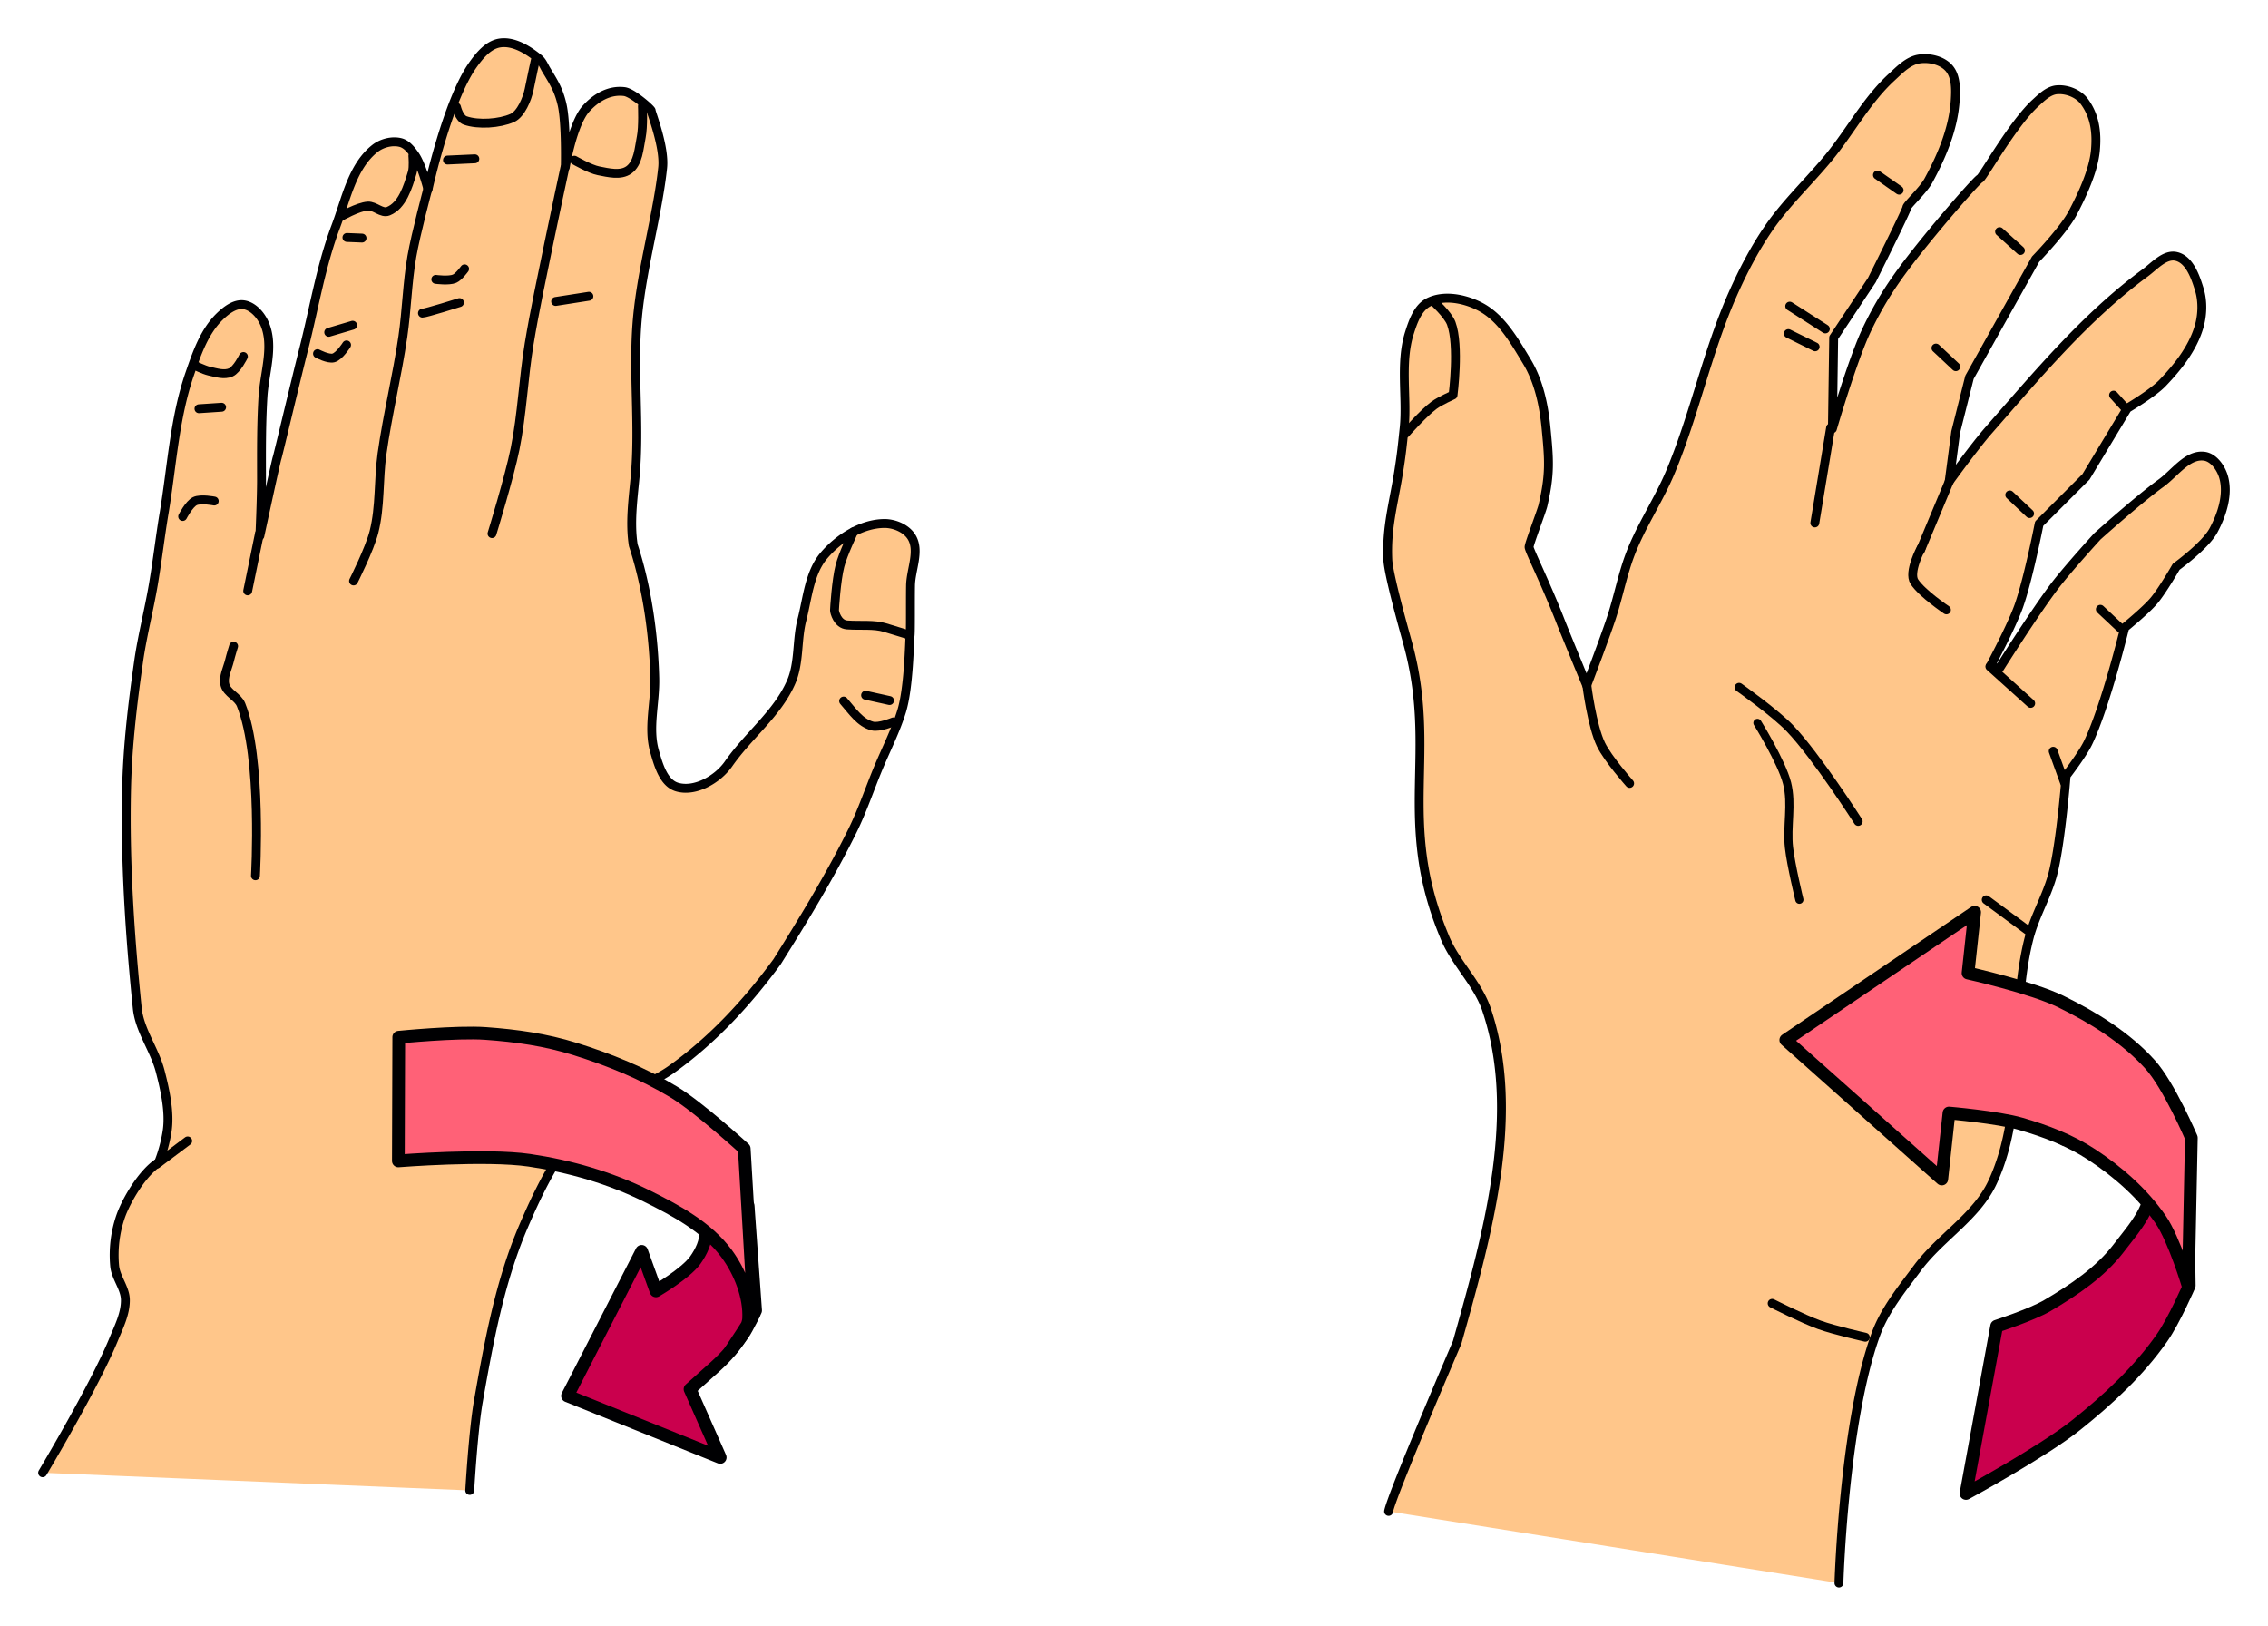 <svg width="448.947" height="321.751" viewBox="-4 -4 118.784 85.13" xml:space="preserve" xmlns="http://www.w3.org/2000/svg"><path style="fill:#ffc68a;fill-opacity:1;stroke:#000002;stroke-width:.465;stroke-linecap:round;stroke-linejoin:round;stroke-dasharray:none;stroke-opacity:1" d="M11.086 85.236s2.713-4.534 3.714-6.969c.275-.668.626-1.353.62-2.076-.003-.625-.505-1.167-.562-1.79a6.209 6.209 0 0 1 .32-2.609c.282-.795 1.106-2.245 1.985-2.81 0 0 .293-.678.44-1.612.158-.999-.108-2.197-.364-3.175-.296-1.128-1.079-2.126-1.197-3.285-.388-3.79-.648-7.673-.56-11.514.051-2.22.314-4.432.628-6.63.193-1.353.54-2.68.771-4.027.215-1.255.359-2.523.57-3.779.407-2.434.538-4.948 1.343-7.28.366-1.061.759-2.2 1.561-2.984.335-.327.795-.686 1.258-.622.489.068.902.54 1.097.994.505 1.173-.008 2.555-.085 3.83-.09 1.501-.078 2.845-.076 4.35 0 .933-.086 2.926-.086 2.926s.861-3.988.898-4.067c.037-.08.928-3.86 1.416-5.785.536-2.12.889-4.3 1.661-6.347.539-1.426.856-3.145 2.055-4.087.36-.282.894-.42 1.337-.308.326.083.565.392.757.668.363.525.681 1.79.681 1.79s1.012-4.631 2.345-6.515c.353-.498.816-1.066 1.42-1.157.726-.11 1.474.36 2.043.825.181.148.266.386.387.586.408.675.649 1.045.827 1.814.226.978.17 3.268.17 3.268s.382-2.264 1.077-3.044c.527-.59 1.232-1.002 2.017-.903.435.056 1.426.942 1.404.997-.022.055.717 1.889.6 2.99-.252 2.395-1.083 5.244-1.324 7.905-.25 2.756.136 5.544-.12 8.3-.11 1.192-.28 2.381-.094 3.564.765 2.32 1.076 4.906 1.125 6.954.035 1.279-.364 2.608-.011 3.838.202.706.469 1.654 1.172 1.867.945.286 2.137-.403 2.702-1.212 1.062-1.521 2.555-2.63 3.276-4.275.443-1.011.292-2.194.567-3.264.296-1.153.387-2.472 1.16-3.378.771-.903 1.958-1.654 3.145-1.67.538-.008 1.167.256 1.445.716.438.724-.046 1.692-.06 2.538-.014.878.007 2.434-.025 2.634-.032.2-.051 2.686-.444 3.952-.309.998-.796 1.954-1.2 2.918-.466 1.111-.834 2.23-1.357 3.298-1.169 2.38-2.65 4.8-3.966 6.896-1.63 2.223-3.469 4.173-5.562 5.654-1.28.899-2.948 1.244-4.073 2.331-1.666 1.609-2.751 3.776-3.66 5.906-1.233 2.89-1.805 6.036-2.349 9.13-.27 1.537-.45 4.66-.45 4.66" transform="translate(-12.853 -12.116)"/><path style="fill:none;fill-opacity:.415;stroke:#000002;stroke-width:.465;stroke-linecap:round;stroke-linejoin:round;stroke-dasharray:none;stroke-opacity:1" d="M31.266 17.985s-.634 2.362-.843 3.565c-.24 1.384-.269 2.798-.47 4.188-.299 2.06-.804 4.086-1.093 6.147-.19 1.356-.084 2.759-.421 4.086-.228.899-1.07 2.567-1.07 2.567m-4.928-2.483-.615 3.002m16.611-22.159s-.571 2.641-.841 3.965c-.357 1.75-.739 3.497-1.03 5.26-.3 1.822-.369 3.682-.735 5.493-.304 1.504-1.21 4.442-1.21 4.442m-13.534 5.894s-.155.496-.214.748c-.1.421-.345.857-.24 1.276.11.433.677.627.844 1.042 1.118 2.78.755 8.958.755 8.958m31.326-18.017c-.02.056-.554 1.166-.713 1.787-.195.758-.286 2.246-.286 2.331 0 .085.154.727.659.763.72.051 1.398-.042 1.992.14l1.235.377m-3.408 3.468c.474.544.86 1.136 1.5 1.308.365.097 1.111-.218 1.111-.218M18.42 35.162s.334-.653.642-.803c.303-.146 1.011-.006 1.011-.006m-.8-4.833 1.187-.079m-1.43-2.202s.503.248.773.309c.372.083.793.223 1.14.068.323-.144.658-.832.658-.832m5.069-7.311s.931-.534 1.449-.567c.367-.023.73.409 1.07.27.739-.298 1.026-1.269 1.257-2.03.084-.278.031-.87.031-.87m2.285-2.553s.136.587.453.7c.682.242 1.806.165 2.467-.129.456-.203.785-1.006.884-1.495.155-.77.325-1.53.325-1.53" transform="translate(-12.853 -12.116)"/><path style="fill:none;fill-opacity:1;stroke:#000002;stroke-width:.465;stroke-linecap:round;stroke-linejoin:round;stroke-dasharray:none;stroke-opacity:1" d="M38.937 16.505s.81.466 1.26.554c.52.102 1.158.264 1.59-.044.503-.359.531-1.129.653-1.734.106-.525.06-1.606.06-1.606M25.482 26.634s.559.298.838.223c.31-.083.684-.68.684-.68" transform="translate(-12.853 -12.116)"/><path style="fill:#785005;fill-opacity:1;stroke:#000002;stroke-width:.465;stroke-linecap:round;stroke-linejoin:round;stroke-dasharray:none;stroke-opacity:1" d="M30.979 24.513c.18 0 1.939-.553 1.939-.553" transform="translate(-12.853 -12.116)"/><path style="fill:none;fill-opacity:1;stroke:#000002;stroke-width:.465;stroke-linecap:round;stroke-linejoin:round;stroke-dasharray:none;stroke-opacity:1" d="M31.677 22.745s.681.094.983-.035c.225-.097.527-.516.527-.516" transform="translate(-12.853 -12.116)"/><path style="fill:#785005;fill-opacity:1;stroke:#000002;stroke-width:.465;stroke-linecap:round;stroke-linejoin:round;stroke-dasharray:none;stroke-opacity:1" d="m26.069 25.517 1.253-.371m10.633-1.245 1.741-.272m-7.406-7.132 1.432-.065m-6.699 4.119.79.032m26.374 23.939 1.256.278" transform="translate(-12.853 -12.116)"/><path style="fill:#ca004d;fill-opacity:1;stroke:#000002;stroke-width:.665;stroke-linecap:round;stroke-linejoin:round;stroke-dasharray:none;stroke-opacity:1" d="M43.786 71.172s1.865.733 1.997 1.463c.081.45-.214 1.048-.517 1.47-.508.707-2.059 1.607-2.059 1.607l-.748-2.071-3.884 7.569 7.998 3.225-1.581-3.575s.832-.741 1.317-1.18c.619-.56.953-.977 1.433-1.659.28-.396.685-1.282.685-1.282l-.392-5.484z" transform="translate(-12.853 -12.116)"/><path style="fill:#ff6177;fill-opacity:1;stroke:#000002;stroke-width:.665;stroke-linecap:round;stroke-linejoin:round;stroke-dasharray:none;stroke-opacity:1" d="m29.737 62.428-.021 6.478s4.596-.365 6.859-.034c2.12.31 4.229.918 6.148 1.87 1.542.763 3.164 1.635 4.185 3.019.713.965 1.212 2.265 1.153 3.408-.032.623-.95 1.674-.95 1.674s1.225-1.831 1.225-1.945c0-.114-.504-8.633-.504-8.633s-2.388-2.183-3.702-2.974c-1.615-.973-3.368-1.688-5.168-2.248-1.541-.48-3.066-.695-4.676-.81-1.514-.109-4.55.195-4.55.195z" transform="translate(-12.853 -12.116)"/><path style="fill:#ffc68a;fill-opacity:1;stroke:#000;stroke-width:.465;stroke-linecap:round;stroke-linejoin:round;stroke-dasharray:none;stroke-opacity:1" d="M81.58 87.26c.16-.87 3.542-8.73 3.59-8.849 1.625-5.762 3.378-12.023 1.527-17.467-.486-1.388-1.672-2.453-2.205-3.824-2.528-6.074-.309-9.567-1.925-15.366-.207-.76-.993-3.545-1.028-4.331-.075-1.692.29-2.88.56-4.551.155-.967.194-1.384.297-2.357.162-1.527-.225-3.374.27-4.95.192-.607.44-1.334 1.007-1.621.796-.403 1.873-.192 2.669.213 1.131.575 1.806 1.776 2.48 2.89.62 1.027.885 2.265 1.002 3.46.166 1.7.225 2.414-.16 4.079-.07.3-.727 2.006-.727 2.175 0 .17.872 1.9 1.65 3.899.198.507 1.368 3.346 1.368 3.346s.895-2.336 1.289-3.522c.377-1.137.59-2.327 1.028-3.442.57-1.453 1.461-2.763 2.065-4.202 1.274-3.039 1.931-6.318 3.27-9.33.53-1.194 1.137-2.364 1.876-3.441.929-1.352 2.15-2.479 3.185-3.75 1.108-1.36 1.952-2.956 3.24-4.146.432-.398.89-.887 1.472-.971.532-.077 1.18.073 1.54.472.387.43.372 1.124.335 1.7-.095 1.472-.697 2.902-1.402 4.197-.29.53-1.133 1.285-1.133 1.416 0 .132-1.83 3.795-1.83 3.795l-2 3.013-.067 4.771s.996-3.42 1.731-5.036a18.09 18.09 0 0 1 1.64-2.842c1.296-1.857 4.196-5.165 4.35-5.216.154-.052 1.706-2.851 2.912-3.96.327-.3.693-.665 1.136-.697.513-.038 1.111.194 1.418.606.565.758.674 1.636.587 2.577-.097 1.057-.7 2.347-1.197 3.285-.483.909-1.935 2.405-1.935 2.405l-3.463 6.185-.722 2.867-.342 2.588s1.323-1.832 2.067-2.68c2.555-2.915 5.078-5.947 8.2-8.245.496-.366 1.04-1.005 1.64-.857.678.167.99 1.056 1.194 1.725.195.642.167 1.372-.03 2.014-.34 1.102-1.102 2.06-1.901 2.892-.524.544-1.842 1.32-1.842 1.32l-2.163 3.59-2.45 2.45s-.571 2.921-1.07 4.318c-.39 1.094-1.493 3.15-1.493 3.15l.473.119s1.858-2.95 2.913-4.335c.69-.906 2.227-2.59 2.227-2.59s2.16-1.936 3.334-2.784c.72-.521 1.383-1.526 2.265-1.409.488.065.87.607 1.008 1.08.265.911-.076 1.961-.524 2.798-.43.804-1.958 1.91-1.958 1.91s-.712 1.244-1.173 1.787c-.446.523-1.52 1.395-1.52 1.395s-1.006 4.13-1.92 6.03c-.3.624-1.152 1.727-1.152 1.727s-.265 3.406-.672 5.057c-.294 1.193-.966 2.27-1.27 3.46-1.064 4.168-.099 8.862-1.907 12.766-.834 1.803-2.739 2.891-3.925 4.485-.82 1.102-1.722 2.2-2.192 3.49-1.683 4.618-1.931 13.023-1.931 13.023" transform="translate(-12.853 -12.116)"/><path style="fill:#e5ce31;fill-opacity:.31;stroke:#000;stroke-width:.465;stroke-linecap:round;stroke-linejoin:round;stroke-dasharray:none;stroke-opacity:1" d="m104.729 30.515-.826 4.985m7.053-2.21-1.53 3.66m10.675-7.533-.552-.611m-9.303-2.465 1.04.976m2.826 6.715 1.039.976m3.705 5.012 1.04.976m-6.317-20.751 1.093.988m-7.489-3.953 1.135.794m-5.729 6.072 1.865 1.193m-1.938.244 1.404.693" transform="translate(-12.853 -12.116)"/><path style="fill:none;fill-opacity:.31;stroke:#000;stroke-width:.465;stroke-linecap:round;stroke-linejoin:round;stroke-dasharray:none;stroke-opacity:1" d="M91.963 44.006s.263 2.115.737 3.095c.368.76 1.503 2.037 1.503 2.037m5.733-5.031s1.881 1.33 2.672 2.159c1.387 1.454 3.566 4.863 3.566 4.863m.374 27.011s-1.62-.366-2.4-.646c-.855-.307-2.48-1.129-2.48-1.129M82.466 30.81s.933-1.06 1.498-1.477c.302-.222.991-.531.991-.531s.34-2.58-.093-3.753c-.177-.476-.962-1.18-.962-1.18m29.17 19.152 2.138 1.926m-5.74-8.124s-.678 1.26-.349 1.759c.408.619 1.676 1.47 1.676 1.47m6.188 9.051-.596-1.649m-1.205 9.478-2.303-1.698" transform="translate(-12.853 -12.116)"/><path style="fill:#ca004d;fill-opacity:1;stroke:#000;stroke-width:.665;stroke-linecap:round;stroke-linejoin:round;stroke-dasharray:none;stroke-opacity:1" d="M116.98 67.786s3.826.622 4.386 2.151c.442 1.206-.763 2.51-1.542 3.53-.971 1.272-2.36 2.202-3.74 3.014-.824.485-2.659 1.08-2.659 1.08l-1.606 8.76s4.012-2.175 5.785-3.593c1.664-1.33 3.262-2.811 4.483-4.557.644-.92 1.427-2.739 1.427-2.739l-.115-7.886z" transform="translate(-12.853 -12.116)"/><path style="fill:#ff6177;fill-opacity:1;stroke:#000;stroke-width:.665;stroke-linecap:round;stroke-linejoin:round;stroke-dasharray:none;stroke-opacity:1" d="m102.381 62.576 9.892-6.692-.346 3.187s3.334.743 4.854 1.488c1.715.84 3.403 1.882 4.683 3.299.984 1.089 2.159 3.838 2.159 3.838l-.16 7.782s-.735-2.465-1.453-3.506c-.935-1.357-2.219-2.486-3.595-3.393-1.13-.745-2.425-1.24-3.727-1.614-1.219-.35-3.76-.567-3.76-.567l-.376 3.456z" transform="translate(-12.853 -12.116)"/><path style="fill:none;fill-opacity:1;stroke:#000;stroke-width:.429;stroke-linecap:round;stroke-linejoin:round;stroke-dasharray:none;stroke-opacity:1" d="M100.898 45.97s1.273 2.05 1.553 3.163c.277 1.102-.028 2.255.1 3.376.103.915.542 2.72.542 2.72" transform="translate(-12.853 -12.116)"/><path style="fill:none;fill-opacity:1;stroke:#000;stroke-width:.465;stroke-linecap:round;stroke-linejoin:round;stroke-dasharray:none;stroke-opacity:1" d="m17.067 69.073 1.616-1.213" transform="translate(-12.853 -12.116)"/></svg>